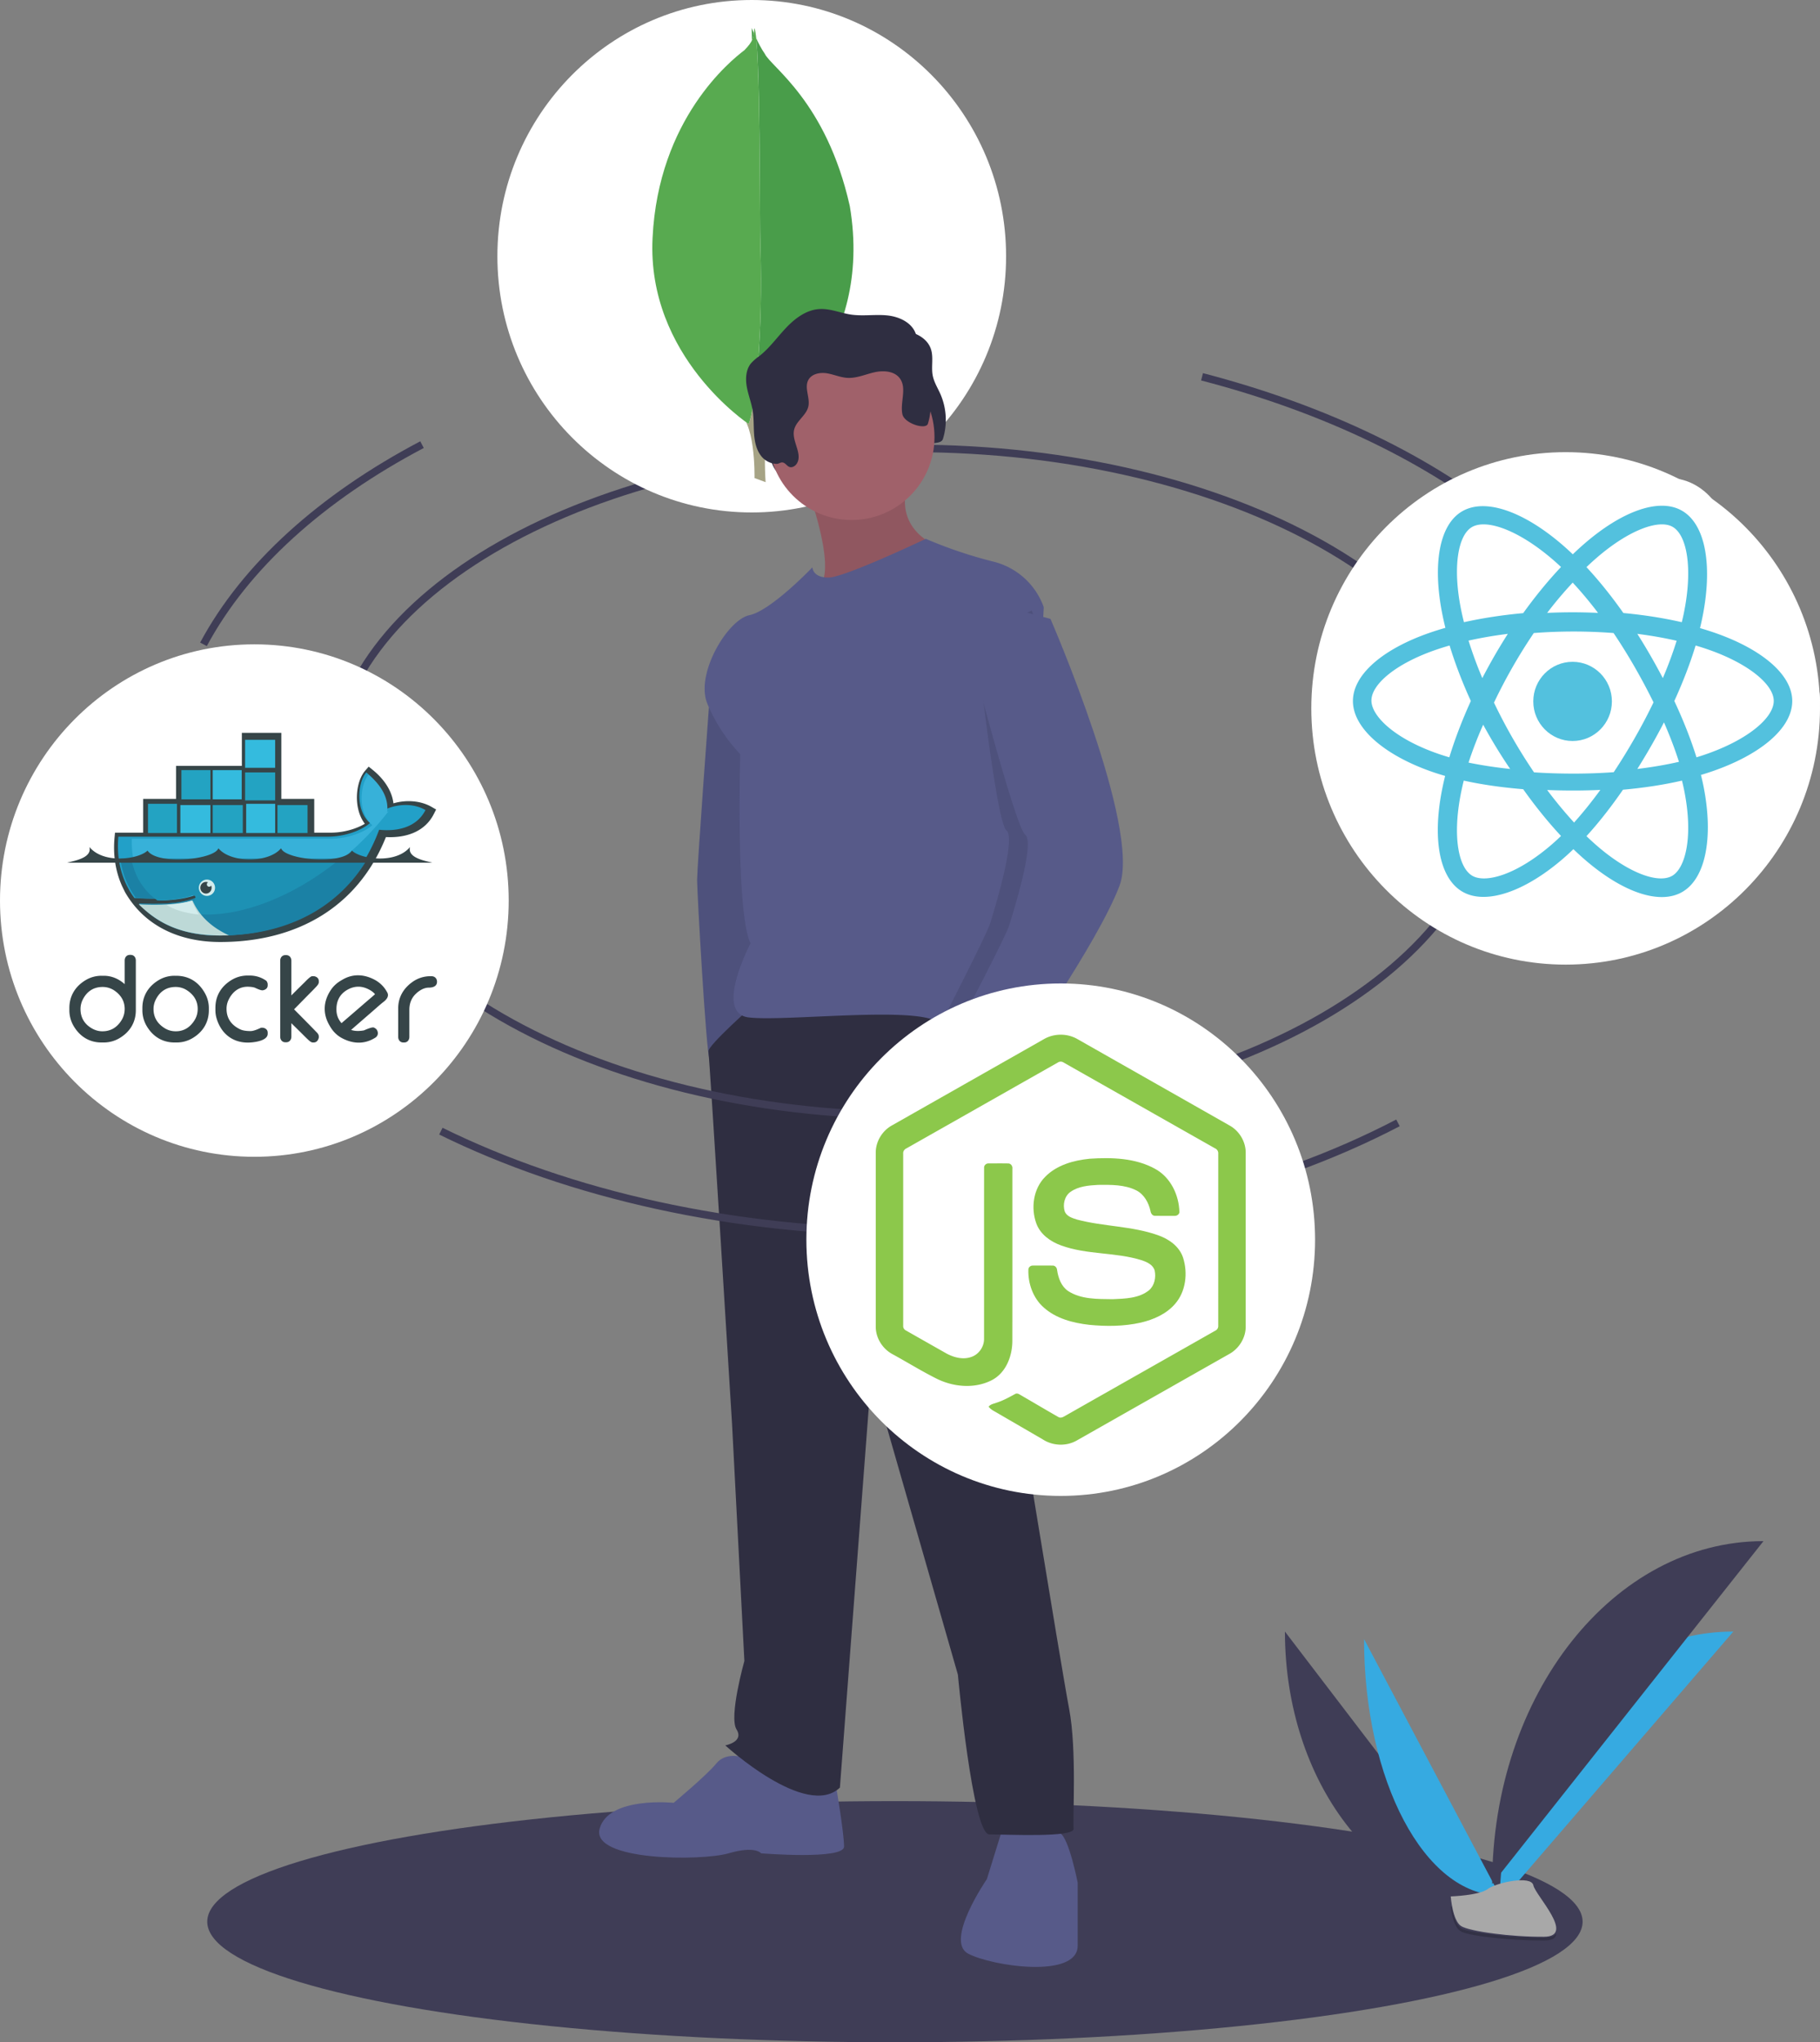 <svg width="483" height="542" xmlns="http://www.w3.org/2000/svg"><rect width="100%" height="100%" fill="#808080" stroke="none"/><g id="Page-1" stroke="none" stroke-width="1" fill="none" fill-rule="evenodd"><g id="undraw_Memory_storage_logoV2-Copy"><ellipse id="Oval" fill="#3F3D56" fill-rule="nonzero" cx="237.5" cy="510" rx="182.5" ry="32"/><path d="M88 206c0-48.049 68.948-87 154-87s154 38.951 154 87" id="Path" stroke="#3F3D56" stroke-width="2"/><path d="M341 433c0 39.797 24.6 72 55 72" id="Path" fill="#3F3D56" fill-rule="nonzero"/><path d="M398 505c0-39.797 27.73-72 62-72m-98 2c0 37.586 16.102 68 36 68" id="Path" fill="#36AAE1" fill-rule="nonzero"/><path d="M396 500c0-50.299 32.203-91 72-91" id="Path" fill="#3F3D56" fill-rule="nonzero"/><path d="M385 503.29s7.525-.245 9.793-1.949c2.267-1.703 11.575-3.737 12.137-1.005.563 2.732 11.309 13.59 2.813 13.661-8.495.073-19.74-1.396-22.003-2.85-2.263-1.455-2.74-7.857-2.74-7.857z" id="Path" fill="#A8A8A8" fill-rule="nonzero"/><g id="mongodb" transform="translate(132)" fill-rule="nonzero"><ellipse id="Oval-Copy" fill="#FFF" cx="67.5" cy="68" rx="67.5" ry="68"/><path d="M71.177 127.964l-2.942-1.094s.36-16.309-5.024-17.48c-3.588-4.526.575-191.971 13.494-.624 0 0-4.45 2.418-5.24 6.555-.862 4.059-.288 12.643-.288 12.643z" id="Path" fill="#FFF"/><path d="M71.177 127.964l-2.942-1.094s.36-16.309-5.024-17.48c-3.588-4.526.575-191.971 13.494-.624 0 0-4.45 2.418-5.24 6.555-.862 4.059-.288 12.643-.288 12.643z" id="Path" fill="#A6A385"/><path d="M72.35 111.273s27.637-18.375 21.17-56.6c-6.235-27.792-20.939-36.9-22.556-40.405-1.77-2.49-3.464-6.85-3.464-6.85l1.155 77.306c0 .078-2.386 23.667 3.696 26.549" id="Path" fill="#FFF"/><path d="M72.35 111.273s27.637-18.375 21.17-56.6c-6.235-27.792-20.939-36.9-22.556-40.405-1.77-2.49-3.464-6.85-3.464-6.85l1.155 77.306c0 .078-2.386 23.667 3.696 26.549" id="Path" fill="#499D4A"/><path d="M66.669 112.51S39.574 94.617 41.183 63.114C42.71 31.61 61.844 16.13 65.543 13.33c2.412-2.49 2.492-3.424 2.653-5.913 1.689 3.5 1.367 52.352 1.607 58.107.724 22.17-1.285 42.785-3.134 46.984z" id="Path" fill="#FFF"/><path d="M66.669 112.51S39.574 94.617 41.183 63.114C42.71 31.61 61.844 16.13 65.543 13.33c2.412-2.49 2.492-3.424 2.653-5.913 1.689 3.5 1.367 52.352 1.607 58.107.724 22.17-1.285 42.785-3.134 46.984z" id="Path" fill="#58AA50"/></g><path d="M409.897 514.2c-8.496.06-19.742-1.173-22.005-2.394-1.724-.93-2.41-4.267-2.64-5.806l-.252.009s.477 5.375 2.74 6.596c2.264 1.22 13.509 2.454 22.005 2.393 2.453-.018 3.3-.79 3.253-1.935-.34.692-1.276 1.123-3.101 1.136z" id="Path" fill="#000" fill-rule="nonzero" opacity=".2"/><path d="M213.422 127.893c.727.336 1.601-.165 2.03-.845 1.631-2.589-1.373-5.927-.722-8.923.52-2.4 3.229-3.824 3.782-6.217.538-2.325-1.12-4.945.001-7.049.878-1.648 3.07-2.081 4.905-1.793 1.835.29 3.577 1.101 5.43 1.215 2.47.152 4.824-.943 7.24-1.486 2.415-.542 5.36-.33 6.781 1.71 1.825 2.62-.026 6.268.61 9.403.504 2.49 2.573 4.551 2.618 7.092.015.903-2.342.175-2.216 1.07.125.894-.99.106-.099 0a1.773 1.773 0 001.34-1.605c.106-.745 1.496-.993 1.48-1.745-.037-1.763 3.128-.575 3.649-2.258a17.183 17.183 0 00-.693-11.909c-.71-1.604-1.676-3.121-2.019-4.843-.465-2.338.267-4.847-.5-7.102-1.033-3.04-4.453-4.59-7.628-4.904-3.175-.315-6.4.249-9.557-.215-2.828-.416-5.566-1.65-8.418-1.471-3.423.214-6.4 2.435-8.773 4.928-2.373 2.494-4.385 5.362-7.08 7.498a13.912 13.912 0 00-2.27 1.968c-1.372 1.684-1.511 4.083-1.13 6.228.382 2.144 1.213 4.19 1.564 6.34.33 2.02.228 4.084.37 6.126.142 2.043.563 4.147 1.784 5.784a5.409 5.409 0 004.218 2.219c.57.013 1.053-.504 1.63-.369.72.169 1.033.858 1.673 1.153z" id="Path" fill="#2F2E41" fill-rule="nonzero"/><path id="Path" fill="#A0616A" fill-rule="nonzero" d="M188 274.563L190.333 288l4.667-5.938-2.667-9.062z"/><path d="M191.567 177l-3.29 8.73S185 230.203 185 233.51c0 3.306 2.388 45.688 3.284 47.491 0 0 3.88-5.711 8.955-4.81 5.074.902 2.985-15.028 2.985-15.028L205 221.786l-.896-19.838L191.567 177z" id="Path" fill="#575A89" fill-rule="nonzero"/><path d="M191.567 177l-3.29 8.73S185 230.203 185 233.51c0 3.306 2.388 45.688 3.284 47.491 0 0 3.88-5.711 8.955-4.81 5.074.902 2.985-15.028 2.985-15.028L205 221.786l-.896-19.838L191.567 177z" id="Path" fill="#000" fill-rule="nonzero" opacity=".1"/><path d="M213 126.1s9.9 25.062 4.2 29.836c-5.7 4.773 31.8-8.056 31.8-8.056l-.9-3.282s-12.3-4.774-6.3-18.498c6-13.725-28.8 0-28.8 0z" id="Path" fill="#A0616A" fill-rule="nonzero"/><path d="M213 126.1s9.9 25.062 4.2 29.836c-5.7 4.773 31.8-8.056 31.8-8.056l-.9-3.282s-12.3-4.774-6.3-18.498c6-13.725-28.8 0-28.8 0z" id="Path" fill="#000" fill-rule="nonzero" opacity=".1"/><path d="M196.626 466.235s-4.165-1.191-6.545 1.788c-2.38 2.978-11.307 10.425-11.307 10.425s-17.257-1.787-19.638 6.851c-2.38 8.639 27.077 8.639 34.217 6.553 7.141-2.085 8.63 0 8.63 0S224 493.64 224 490.065c0-3.574-2.083-15.787-2.083-15.787l-25.29-8.043zm69.042 20.305l-3.776 12.172s-11.328 16.43-4.938 19.778c6.39 3.347 29.046 6.694 29.046-2.13v-16.735s-2.324-11.867-4.647-13.084c-2.324-1.217-15.685 0-15.685 0z" id="Path" fill="#575A89" fill-rule="nonzero"/><path d="M200.28 266.439s-12.573 11.095-12.275 12.61c.298 1.514 6.263 98.743 6.263 98.743l3.28 63.001s-4.175 14.842-2.087 18.174c2.087 3.332-2.983 4.24-2.983 4.24s21.472 19.688 30.419 11.207l8.35-109.95 22.962 79.964s3.877 42.405 8.35 42.405 22.665.909 22.366-1.514c-.298-2.424.895-20.9-1.192-31.804-2.088-10.904-16.104-97.229-16.104-97.229s-1.205-74.004 1.932-80.921c3.138-6.917-1.634-14.187-1.634-14.187L247.052 253l-25.05 3.029-21.722 10.41z" id="Path" fill="#2F2E41" fill-rule="nonzero"/><circle id="Oval" fill="#A0616A" fill-rule="nonzero" cx="226" cy="116" r="22"/><path d="M277 161.143a19.05 19.05 0 00-13.374-12.095A118.317 118.317 0 01245.693 143s-21.581 10.28-25.837 10.28c-4.255 0-4.255-2.72-4.255-2.72s-10.942 11.49-16.717 12.7c-5.776 1.209-14.286 15.42-11.247 23.282a43.851 43.851 0 008.815 13.607s-1.216 42.333 2.736 50.194c0 0-9.727 18.445-.608 19.655 9.118 1.21 44.073-3.024 50.152 1.21 6.08 4.233 17.326-.908 18.845 4.837 1.52 5.746 4.864 6.955 4.864 6.955s5.167-8.164 2.127-13.002C271.528 265.16 277 161.143 277 161.143z" id="Path" fill="#575A89" fill-rule="nonzero"/><path d="M256.392 274L251 277.096s5.73 18.267 8.088 18.887c2.36.619 7.912-15.62 7.912-15.62L256.392 274z" id="Path" fill="#A0616A" fill-rule="nonzero"/><path d="M209.422 123.893c.727.336 1.6-.165 2.03-.845 1.631-2.589-1.373-5.927-.722-8.923.52-2.4 3.229-3.824 3.782-6.217.538-2.325-1.12-4.945.001-7.049.878-1.648 3.07-2.081 4.905-1.793 1.835.29 3.577 1.101 5.43 1.215 2.47.152 4.824-.943 7.24-1.486 2.415-.542 5.36-.33 6.781 1.71 1.825 2.62-.026 6.268.61 9.403.504 2.49 6.25 4.237 6.772 2.554a17.183 17.183 0 00-.693-11.909c-.71-1.604-1.676-3.121-2.019-4.843-.465-2.338.267-4.847-.5-7.102-1.033-3.04-4.453-4.59-7.628-4.904-3.175-.315-6.4.249-9.557-.215-2.828-.416-5.566-1.65-8.418-1.471-3.423.214-6.4 2.435-8.773 4.928-2.373 2.494-4.385 5.362-7.08 7.498a13.912 13.912 0 00-2.27 1.968c-1.372 1.684-1.511 4.083-1.13 6.228.382 2.144 1.213 4.19 1.564 6.34.33 2.02.228 4.084.37 6.126.142 2.043.563 4.147 1.784 5.784a5.409 5.409 0 004.218 2.219c.57.013 1.053-.504 1.63-.369.72.169 1.033.858 1.673 1.153z" id="Path" fill="#2F2E41" fill-rule="nonzero"/><path d="M263.857 167.263L273.78 162s24.12 56.541 18.32 72.18c-5.802 15.64-28.09 47.82-28.09 47.82s-17.709-3.609-15.877-7.218c1.832-3.61 13.74-26.767 14.655-29.774.916-3.008 7.023-22.557 4.275-24.662-2.748-2.105-8.091-50.978-8.091-50.978l4.885-2.105z" id="Path" fill="#000" fill-rule="nonzero" opacity=".1"/><path d="M266.567 161l12.213 3.246s24.12 55.483 18.32 70.83C291.297 250.422 269.01 282 269.01 282s-17.709-3.541-15.877-7.083c1.832-3.541 13.74-26.266 14.655-29.217.916-2.951 7.023-22.134 4.275-24.2-2.748-2.066-15.877-53.122-15.877-53.122L266.567 161z" id="Path" fill="#575A89" fill-rule="nonzero"/><path d="M396 207c0 49.153-68.948 89-154 89S88 256.153 88 207m283 91c-34.609 18.067-79.767 29-129.166 29-47.363 0-90.828-10.05-124.834-26.803M319 100c65.789 17.097 112.643 54.706 117 99M54 171c11.11-20.734 31.407-38.982 58-53" id="Path" stroke="#3F3D56" stroke-width="2"/><g id="docker" transform="translate(0 171)" fill-rule="nonzero"><ellipse id="Oval" fill="#FFF" cx="67.5" cy="68" rx="67.5" ry="68"/><path d="M33.088 90.176v-6.271c0-.824.514-1.486 1.364-1.486h.235c.85 0 1.36.662 1.36 1.486v13.203c0 3.22-1.584 5.781-4.346 7.413a8.14 8.14 0 01-4.18 1.144h-.586c-3.209 0-5.758-1.592-7.386-4.362a8.193 8.193 0 01-1.14-4.195v-.589c0-3.22 1.586-5.78 4.345-7.416a8.11 8.11 0 014.18-1.144h.588c2.17 0 4.013.845 5.566 2.217zm-11.72 6.637c0 2.326 1.123 4.074 3.153 5.19.821.45 1.713.692 2.65.692 2.274 0 3.96-1.077 5.124-3.011.541-.9.793-1.885.793-2.931 0-2.016-.95-3.59-2.57-4.758a5.508 5.508 0 00-3.29-1.064c-2.48 0-4.263 1.257-5.334 3.49a5.472 5.472 0 00-.526 2.392zm24.945-8.854h.41c3.428 0 6.036 1.67 7.688 4.673a8.007 8.007 0 011.014 3.887v.589c0 3.22-1.581 5.784-4.347 7.413a8.159 8.159 0 01-4.179 1.144h-.586c-3.209 0-5.758-1.592-7.386-4.362a8.194 8.194 0 01-1.14-4.195v-.589c0-3.22 1.591-5.773 4.344-7.415a8.073 8.073 0 014.182-1.145zm-5.568 8.854c0 2.257 1.104 3.918 3.004 5.086.892.548 1.874.796 2.916.796 2.223 0 3.866-1.13 5.009-3.013.545-.898.792-1.884.792-2.93 0-2.099-1.008-3.702-2.73-4.864a5.489 5.489 0 00-3.13-.957c-2.48 0-4.263 1.257-5.334 3.49a5.462 5.462 0 00-.527 2.392zm26.981-5.645c-.446-.21-1.283-.28-1.765-.298-2.473-.093-4.261 1.304-5.31 3.493a5.448 5.448 0 00-.528 2.39c0 2.544 1.33 4.325 3.593 5.41.826.397 1.893.472 2.796.472.794 0 1.917-.488 2.622-.825l.122-.058h.547l.06.012c.673.141 1.181.57 1.181 1.296v.294c0 1.808-3.292 2.222-4.548 2.31-4.434.308-7.75-2.136-9.014-6.38a7.718 7.718 0 01-.318-2.237v-.588c0-3.22 1.592-5.772 4.344-7.413A8.077 8.077 0 0165.69 87.9h.586c1.577 0 3.03.45 4.332 1.343l.107.074.068.112c.14.234.261.504.261.783v.294c0 .758-.565 1.166-1.247 1.297l-.056.01h-.175c-.442 0-1.446-.458-1.84-.645zm9.598 2.011a309.884 309.884 0 013.47-3.444c.324-.317 1.555-1.658 2.04-1.658h.53l.06.012c.675.141 1.18.57 1.18 1.298v.294c0 .496-.579 1.074-.899 1.414-.68.723-1.395 1.422-2.09 2.13l-3.576 3.643a825.793 825.793 0 014.604 4.659c.424.43.844.864 1.26 1.301.148.156.365.349.488.564.132.202.214.429.214.671v.307l-.017.07c-.167.679-.595 1.225-1.343 1.225h-.236c-.49 0-1.042-.556-1.377-.873-.692-.654-1.359-1.342-2.036-2.01l-2.272-2.238v3.577c0 .824-.514 1.487-1.363 1.487h-.233c-.85 0-1.363-.663-1.363-1.487V83.962c0-.824.514-1.483 1.363-1.483h.233c.85 0 1.363.66 1.363 1.483v9.217zm36.88-5.102h.294c.887 0 1.48.6 1.48 1.486 0 1.23-1.172 1.544-2.185 1.544-1.329 0-2.598.808-3.514 1.713-1.142 1.13-1.642 2.578-1.642 4.17v7.19c0 .824-.513 1.485-1.363 1.485h-.234c-.85 0-1.363-.661-1.363-1.485v-7.603c0-2.92 1.416-5.303 3.777-6.974a8.117 8.117 0 014.75-1.526zm-21.031 14.249c1.077.377 2.304.323 3.409.13.565-.241 2.01-.874 2.542-.781l.083.014.076.038c.324.157.634.38.8.712.387.777.201 1.558-.56 2l-.253.146c-2.806 1.626-5.792 1.401-8.59-.118-1.337-.726-2.36-1.803-3.116-3.116l-.176-.307c-1.802-3.133-1.559-6.427.473-9.406.702-1.03 1.619-1.825 2.69-2.447l.406-.235c2.643-1.531 5.476-1.426 8.191-.082 1.46.723 2.643 1.8 3.457 3.217l.147.255c.592 1.03-.175 1.927-.966 2.54-.92.711-1.847 1.568-2.727 2.33-1.964 1.702-3.924 3.407-5.886 5.11zm-2.542-1.792c2.196-1.89 4.393-3.78 6.583-5.679.748-.647 1.569-1.32 2.311-2-.596-.754-1.59-1.297-2.436-1.621-1.707-.653-3.39-.434-4.955.473-2.05 1.188-2.922 3.078-2.845 5.431.03.927.278 1.82.768 2.609.173.277.366.538.574.787zM74.663 41.02h8.731v8.96h4.415c2.04 0 4.136-.365 6.067-1.022.949-.323 2.013-.772 2.95-1.337-1.233-1.615-1.863-3.655-2.048-5.665-.252-2.735.298-6.294 2.142-8.434l.918-1.066 1.094.883c2.753 2.22 5.07 5.323 5.477 8.86 3.316-.978 7.21-.747 10.132.946l1.199.695-.631 1.236c-2.472 4.842-7.64 6.342-12.692 6.076-7.56 18.9-24.018 27.847-43.974 27.847-10.31 0-19.77-3.869-25.156-13.05l-.088-.15-.785-1.602c-1.82-4.041-2.426-8.469-2.015-12.893l.123-1.325h7.467V41.02h8.731v-8.764h17.464v-8.764h10.479V41.02" id="Shape" fill="#364548"/><path d="M102.11 43.906c.582-4.59-2.804-8.194-4.904-9.906-2.42 2.838-2.795 10.276 1 13.407-2.118 1.909-6.582 3.64-11.153 3.64H31.412c-.444 4.84.393 9.297 2.307 13.112l.633 1.175c.4.69.838 1.356 1.311 1.997 2.288.149 4.397.2 6.327.157 3.792-.085 6.886-.54 9.231-1.364a.667.667 0 01.83.426.681.681 0 01-.392.855c-.312.11-.637.213-.973.31-1.847.535-3.827.895-6.382 1.055.152.003-.158.023-.158.023-.087.006-.197.019-.284.023-1.005.058-2.09.07-3.2.07-1.214 0-2.408-.023-3.745-.093l-.034.023c4.636 5.286 11.885 8.457 20.972 8.457 19.23 0 35.542-8.648 42.765-28.063 5.124.534 10.049-.792 12.29-5.228-3.57-2.09-8.158-1.423-10.8-.076" id="Path" fill="#22A0C8"/><path d="M102.74 44.493c.586-4.575-2.817-8.169-4.928-9.875-2.432 2.83-2.81 10.243 1.006 13.364-2.13 1.903-6.617 3.628-11.211 3.628H34.99C34.762 59 37.488 64.608 42.31 68c3.812-.085 6.922-.538 9.28-1.36a.671.671 0 01.834.424.677.677 0 01-.395.853c-.313.11-.64.212-.978.31-1.857.532-4.018.937-6.586 1.097l-.063-.06c6.579 3.395 16.117 3.383 27.053-.844 12.263-4.739 23.673-13.768 31.635-24.095-.12.055-.237.11-.35.168" id="Path" fill="#37B1D9"/><path d="M31.91 56.873a22.848 22.848 0 002.209 7.251l.635 1.178c.402.691.841 1.36 1.316 2.002 2.296.15 4.412.2 6.348.158 3.805-.085 6.91-.541 9.263-1.368a.669.669 0 01.833.427.683.683 0 01-.394.858c-.313.11-.64.213-.976.31h-.001c-1.853.537-3.999.921-6.562 1.082-.088.005-.242.006-.33.011a56.724 56.724 0 01-3.2.093 73.05 73.05 0 01-3.802-.093c4.652 5.3 11.97 8.49 21.087 8.49 16.52 0 30.89-6.355 39.232-20.4H31.91" id="Path" fill="#1B81A5"/><path d="M34.977 57.49c.989 4.527 3.364 8.08 6.813 10.5 3.808-.085 6.916-.536 9.27-1.356a.675.675 0 01.44 1.274c-.313.11-.64.211-.977.308-1.855.532-4.049.912-6.615 1.072 6.573 3.385 16.077 3.336 27.003-.878 6.61-2.55 12.972-6.347 18.68-10.92H34.977" id="Path" fill="#1D91B4"/><path d="M39.273 42.323h7.692v7.75h-7.692v-7.75zm.64.646h.608v6.458h-.607V42.97zm1.142 0h.631v6.458h-.63V42.97h-.001zm1.165 0h.631v6.458h-.631V42.97zm1.166 0h.631v6.458h-.631V42.97zm1.166 0h.63v6.458h-.63V42.97zm1.165 0h.607v6.458h-.607V42.97zm2.431-9.587h7.693v7.749h-7.693v-7.75zm.641.646h.607v6.457h-.607v-6.457zm1.142 0h.63v6.457h-.63v-6.457zm1.165 0h.63v6.457h-.63v-6.457zm1.165 0h.632v6.457h-.632v-6.457zm1.166 0h.632v6.457h-.632v-6.457zm1.165 0h.608v6.457h-.608v-6.457z" id="Shape" fill="#23A3C2"/><path d="M47.864 42.655h7.977v7.418h-7.977v-7.418zm.665.618h.629v6.182h-.63v-6.182zm1.183 0h.655v6.182h-.654v-6.182zm1.209 0h.654v6.182h-.654v-6.182zm1.208 0h.655v6.182h-.655v-6.182zm1.209 0h.655v6.182h-.655v-6.182zm1.208 0h.63v6.182h-.63v-6.182z" id="Shape" fill="#34BBDE"/><path d="M56.455 42.655h7.977v7.418h-7.977v-7.418zm.664.618h.63v6.182h-.63v-6.182zm1.184 0h.654v6.182h-.654v-6.182zm1.208 0h.655v6.182h-.655v-6.182zm1.21 0h.654v6.182h-.655v-6.182zm1.208 0h.655v6.182h-.655v-6.182zm1.208 0h.63v6.182h-.63v-6.182z" id="Shape" fill="#23A3C2"/><path d="M56.455 33.382h7.692v7.749h-7.692v-7.75zm.64.646h.607v6.457h-.607v-6.457zm1.142 0h.63v6.457h-.63v-6.457zm1.165 0h.631v6.457h-.63v-6.457zm1.166 0h.631v6.457h-.631v-6.457zm1.165 0h.632v6.457h-.632v-6.457zm1.166 0h.607v6.457h-.607v-6.457zm2.431 8.295h7.693v7.75H65.33v-7.75zm.641.646h.607v6.458h-.607V42.97zm1.142 0h.63v6.458h-.63V42.97zm1.165 0h.631v6.458h-.631V42.97zm1.166 0h.631v6.458h-.631V42.97zm1.165 0h.632v6.458h-.632V42.97zm1.166 0h.607v6.458h-.607V42.97z" id="Shape" fill="#34BBDE"/><path d="M65.045 34h7.978v7.418h-7.978V34zm.665.618h.63V40.8h-.63v-6.182zm1.184 0h.654V40.8h-.654v-6.182zm1.208 0h.655V40.8h-.655v-6.182zm1.209 0h.655V40.8h-.655v-6.182zm1.209 0h.655V40.8h-.655v-6.182zm1.209 0h.63V40.8h-.63v-6.182z" id="Shape" fill="#23A3C2"/><path d="M65.045 25.345h7.978v7.419h-7.978v-7.419zm.665.618h.63v6.182h-.63v-6.182zm1.184 0h.654v6.182h-.654v-6.182zm1.208 0h.655v6.182h-.655v-6.182zm1.209 0h.655v6.182h-.655v-6.182zm1.209 0h.655v6.182h-.655v-6.182zm1.209 0h.63v6.182h-.63v-6.182z" id="Shape" fill="#34BBDE"/><path d="M73.636 42.655h7.978v7.418h-7.978v-7.418zm.665.618h.63v6.182h-.63v-6.182zm1.183 0h.655v6.182h-.655v-6.182zm1.21 0h.654v6.182h-.655v-6.182zm1.208 0h.654v6.182h-.654v-6.182zm1.209 0h.654v6.182h-.654v-6.182zm1.208 0h.63v6.182h-.63v-6.182z" id="Shape" fill="#23A3C2"/><path d="M54.892 62.437c.774-.01 1.494.4 1.884 1.073.39.674.39 1.507 0 2.18a2.145 2.145 0 01-1.885 1.073 2.156 2.156 0 01-2.118-2.163c0-1.184.944-2.148 2.119-2.163" id="Path" fill="#D3ECEC"/><path d="M54.661 63.05c.19 0 .372.037.54.104a.642.642 0 00-.282.71.613.613 0 00.586.469.607.607 0 00.535-.329c.252.63.077 1.357-.431 1.79a1.45 1.45 0 01-1.776.091 1.577 1.577 0 01-.6-1.736 1.5 1.5 0 011.428-1.1m-36.866-5.092h96.955c-2.11-.555-6.679-1.306-5.926-4.175-3.839 4.607-13.096 3.232-15.432.96-2.602 3.914-17.748 2.426-18.804-.623-3.262 3.97-13.368 3.97-16.63 0-1.057 3.05-16.202 4.537-18.804.623-2.336 2.272-11.593 3.647-15.432-.96.753 2.87-3.815 3.62-5.927 4.175" id="Shape" fill="#364548"/><path d="M60.75 77.229c-5.21-2.402-8.069-5.666-9.66-9.229-1.935.536-4.261.88-6.964 1.027-1.018.055-2.09.083-3.213.083a80.03 80.03 0 01-4.095-.11c4.778 4.637 10.655 8.208 21.538 8.273.803 0 1.6-.015 2.394-.044" id="Path" fill="#BDD9D7"/><path d="M52.772 71.71c-.695-1.073-1.37-2.42-1.866-3.71-1.869.606-4.115.993-6.724 1.16 1.792 1.103 4.355 2.126 8.59 2.55" id="Path" fill="#D3ECEC"/></g><g id="nodejs-icon" transform="translate(214 261)" fill-rule="nonzero"><ellipse id="Oval" fill="#FFF" cx="67.5" cy="68" rx="67.5" ry="68"/><path d="M63.07 14.76c2.683-1.543 6.177-1.55 8.858 0 13.484 7.663 26.974 15.313 40.456 22.98 2.536 1.437 4.232 4.275 4.207 7.213v46.1c.019 3.06-1.845 5.966-4.52 7.37-13.441 7.62-26.875 15.249-40.313 22.869-2.739 1.574-6.303 1.453-8.956-.25-4.03-2.35-8.066-4.687-12.095-7.033-.824-.494-1.752-.887-2.334-1.69.514-.697 1.433-.783 2.18-1.088 1.682-.537 3.227-1.4 4.772-2.238.391-.27.868-.166 1.243.074 3.445 1.987 6.86 4.031 10.318 6 .737.427 1.484-.141 2.115-.495 13.189-7.496 26.394-14.963 39.582-22.462.488-.236.758-.758.719-1.296.009-15.207.002-30.417.004-45.624a1.427 1.427 0 00-.844-1.423C95.068 36.182 81.68 28.585 68.289 20.998a1.389 1.389 0 00-1.578-.002c-13.391 7.59-26.776 15.193-40.168 22.778-.547.25-.914.803-.85 1.416.003 15.207 0 30.417 0 45.626a1.291 1.291 0 00.73 1.28c3.573 2.038 7.151 4.062 10.727 6.092 2.015 1.09 4.488 1.739 6.708.903 1.958-.706 3.331-2.716 3.294-4.807.018-15.119-.01-30.24.014-45.356-.05-.671.584-1.226 1.233-1.162 1.717-.012 3.436-.024 5.153.004.717-.016 1.21.707 1.122 1.383-.007 15.214.018 30.429-.012 45.643.005 4.055-1.652 8.467-5.382 10.45-4.594 2.394-10.273 1.887-14.813-.409-3.93-1.972-7.68-4.3-11.54-6.413-2.682-1.396-4.536-4.313-4.518-7.37v-46.1c-.028-3 1.736-5.89 4.35-7.305C36.2 30.023 49.635 22.39 63.07 14.76z" id="Path" fill="#8CC84B"/><path d="M75.156 46.515c5.863-.382 12.14-.226 17.415 2.7 4.085 2.242 6.35 6.948 6.422 11.545-.114.62-.754.963-1.338.92-1.701-.002-3.403.023-5.104-.012-.722.028-1.14-.646-1.232-1.292-.488-2.2-1.672-4.378-3.716-5.44-3.137-1.59-6.775-1.51-10.196-1.477-2.498.134-5.183.353-7.299 1.84-1.624 1.128-2.118 3.403-1.538 5.235.547 1.316 2.046 1.74 3.272 2.132 7.066 1.872 14.553 1.685 21.484 4.15 2.87 1.004 5.676 2.956 6.658 6 1.285 4.079.722 8.955-2.143 12.23-2.323 2.694-5.707 4.161-9.081 4.958-4.49 1.014-9.149 1.04-13.708.59-4.287-.496-8.749-1.637-12.058-4.596-2.83-2.49-4.213-6.368-4.076-10.112.033-.632.655-1.073 1.252-1.021 1.713-.014 3.426-.019 5.14.002.684-.05 1.19.55 1.226 1.203.316 2.096 1.094 4.295 2.898 5.538 3.481 2.275 7.85 2.12 11.836 2.183 3.303-.148 7.01-.193 9.705-2.404 1.422-1.262 1.844-3.372 1.46-5.188-.417-1.532-2-2.247-3.359-2.714-6.975-2.235-14.546-1.424-21.453-3.952-2.805-1.003-5.516-2.902-6.594-5.82-1.503-4.131-.814-9.24 2.35-12.405 3.087-3.147 7.542-4.36 11.777-4.793z" id="Path" fill="#8CC84B"/></g><g id="react" transform="translate(348 120)" fill-rule="nonzero"><ellipse id="Oval" fill="#FFF" cx="67.5" cy="68" rx="67.5" ry="68"/><path d="M3.682 65.932c0 9.97 9.684 19.277 24.95 24.523-3.048 15.43-.545 27.866 7.813 32.712 8.591 4.98 21.39 1.533 33.538-9.143 11.841 10.245 23.809 14.276 32.16 9.416 8.583-4.995 11.193-18.274 8.06-34.186C126.105 83.97 135 76.034 135 65.932c0-9.738-9.702-18.163-24.763-23.376 3.373-16.568.515-28.703-8.19-33.749-8.391-4.865-20.498-.625-32.514 9.888C57.033 7.537 45.046 4.13 36.351 9.19c-8.384 4.878-10.777 17.541-7.718 33.256C13.88 47.617 3.682 56.233 3.682 65.932z" id="Path" fill="#FFF"/><path d="M106.907 47.88a78.035 78.035 0 00-3.753-1.185c.209-.85.402-1.705.58-2.563 2.84-13.807.983-24.93-5.36-28.592-6.082-3.512-16.03.15-26.076 8.902a78.018 78.018 0 00-2.903 2.668 71.018 71.018 0 00-1.932-1.787c-10.529-9.36-21.082-13.303-27.419-9.63-6.076 3.52-7.876 13.978-5.318 27.064.254 1.296.542 2.585.861 3.866a77.268 77.268 0 00-4.315 1.359C18.93 52.29 11.045 59.042 11.045 66.047c0 7.234 8.463 14.49 21.32 18.89 1.043.355 2.094.684 3.153.986-.344 1.38-.65 2.77-.916 4.168-2.439 12.858-.534 23.067 5.526 26.567 6.26 3.614 16.765-.1 26.995-9.053a66.076 66.076 0 002.433-2.245 76.574 76.574 0 003.152 2.879c9.909 8.536 19.695 11.984 25.75 8.474 6.254-3.624 8.286-14.592 5.647-27.936a66.182 66.182 0 00-.699-3.12 68.343 68.343 0 002.168-.678c13.366-4.433 22.062-11.601 22.062-18.932 0-7.03-8.137-13.828-20.729-18.168z" id="Path" fill="#53C1DE"/><path d="M104.166 80.362c-.634.214-1.285.42-1.949.62-1.469-4.727-3.451-9.753-5.876-14.945 2.315-5.07 4.22-10.032 5.648-14.728 1.187.35 2.339.718 3.45 1.107 10.738 3.758 17.288 9.314 17.288 13.596 0 4.56-7.074 10.48-18.56 14.35zm-5.168 9.603c1.157 5.853 1.322 11.145.556 15.282-.689 3.717-2.073 6.195-3.785 7.188-3.644 2.112-11.436-.634-19.839-7.876a70.848 70.848 0 01-2.907-2.654c3.258-3.569 6.513-7.717 9.69-12.324 5.59-.497 10.87-1.309 15.66-2.417.235.953.445 1.887.625 2.8zm-48.055 22.15c-3.603 1.273-6.472 1.31-8.207.31-3.691-2.13-5.225-10.35-3.132-21.375.248-1.303.533-2.6.854-3.886 4.793 1.06 10.099 1.823 15.77 2.283 3.237 4.557 6.628 8.745 10.045 12.413a61.563 61.563 0 01-2.23 2.053c-4.54 3.97-9.09 6.786-13.1 8.203zM33.773 80.08c-5.644-1.944-10.304-4.47-13.499-7.227-2.87-2.478-4.32-4.937-4.32-6.934 0-4.247 6.284-9.664 16.763-13.347A70.931 70.931 0 0136.7 51.31c1.449 4.748 3.348 9.712 5.64 14.732-2.321 5.094-4.248 10.137-5.71 14.94a60.557 60.557 0 01-2.857-.9zM39.7 41.55c-2.215-11.157-.744-19.573 2.957-21.684 3.942-2.25 12.66.958 21.847 9a65.461 65.461 0 011.768 1.608c-3.423 3.624-6.806 7.75-10.038 12.245-5.542.507-10.847 1.32-15.724 2.41-.3-1.187-.57-2.38-.81-3.58zM90 53.974a156.555 156.555 0 00-3.478-5.756c3.65.464 7.148 1.08 10.432 1.834-.986 3.18-2.215 6.504-3.662 9.912a171.68 171.68 0 00-3.291-5.99zM69.37 34.618c2.25 2.415 4.505 5.111 6.722 8.037a145.08 145.08 0 00-13.5-.003 106.922 106.922 0 016.778-8.034zM48.632 54.014a145.22 145.22 0 00-3.248 5.95 108.449 108.449 0 01-3.657-9.955 110.926 110.926 0 0110.432-1.79 144.485 144.485 0 00-3.527 5.795zm4.14 30.059c-3.924-.417-7.626-.98-11.045-1.688a105.71 105.71 0 013.885-10.058 140.92 140.92 0 007.16 11.746zM69.735 98.29a114.83 114.83 0 01-7.143-8.63c2.273.09 4.59.136 6.946.136 2.42 0 4.813-.055 7.168-.16-2.312 3.171-4.647 6.071-6.97 8.654zm23.858-26.582c1.582 3.626 2.917 7.135 3.976 10.471-3.433.788-7.14 1.422-11.045 1.893a177.999 177.999 0 003.635-6.057 161.793 161.793 0 003.434-6.307zm-7.764 4.164a164.153 164.153 0 01-5.572 9.06 148.43 148.43 0 01-10.634.376c-3.614 0-7.13-.113-10.515-.335a141.992 141.992 0 01-10.63-18.504 142.248 142.248 0 014.94-9.435A140.677 140.677 0 0159.048 48a139.468 139.468 0 0121.17.003 150.77 150.77 0 015.595 9.004 163.882 163.882 0 015.006 9.391 151.04 151.04 0 01-4.99 9.474zm10.061-56.05c3.882 2.23 5.391 11.22 2.953 23.01a64.92 64.92 0 01-.522 2.294c-4.81-1.104-10.031-1.926-15.5-2.436-3.185-4.517-6.485-8.624-9.798-12.179a72.696 72.696 0 012.665-2.435c8.558-7.417 16.557-10.345 20.201-8.252z" id="Shape" fill="#FFF"/><path d="M69.34 55.636c5.763 0 10.433 4.706 10.433 10.51 0 5.803-4.67 10.509-10.432 10.509-5.761 0-10.432-4.706-10.432-10.51 0-5.803 4.67-10.509 10.432-10.509" id="Path" fill="#53C1DE"/></g></g></g></svg>